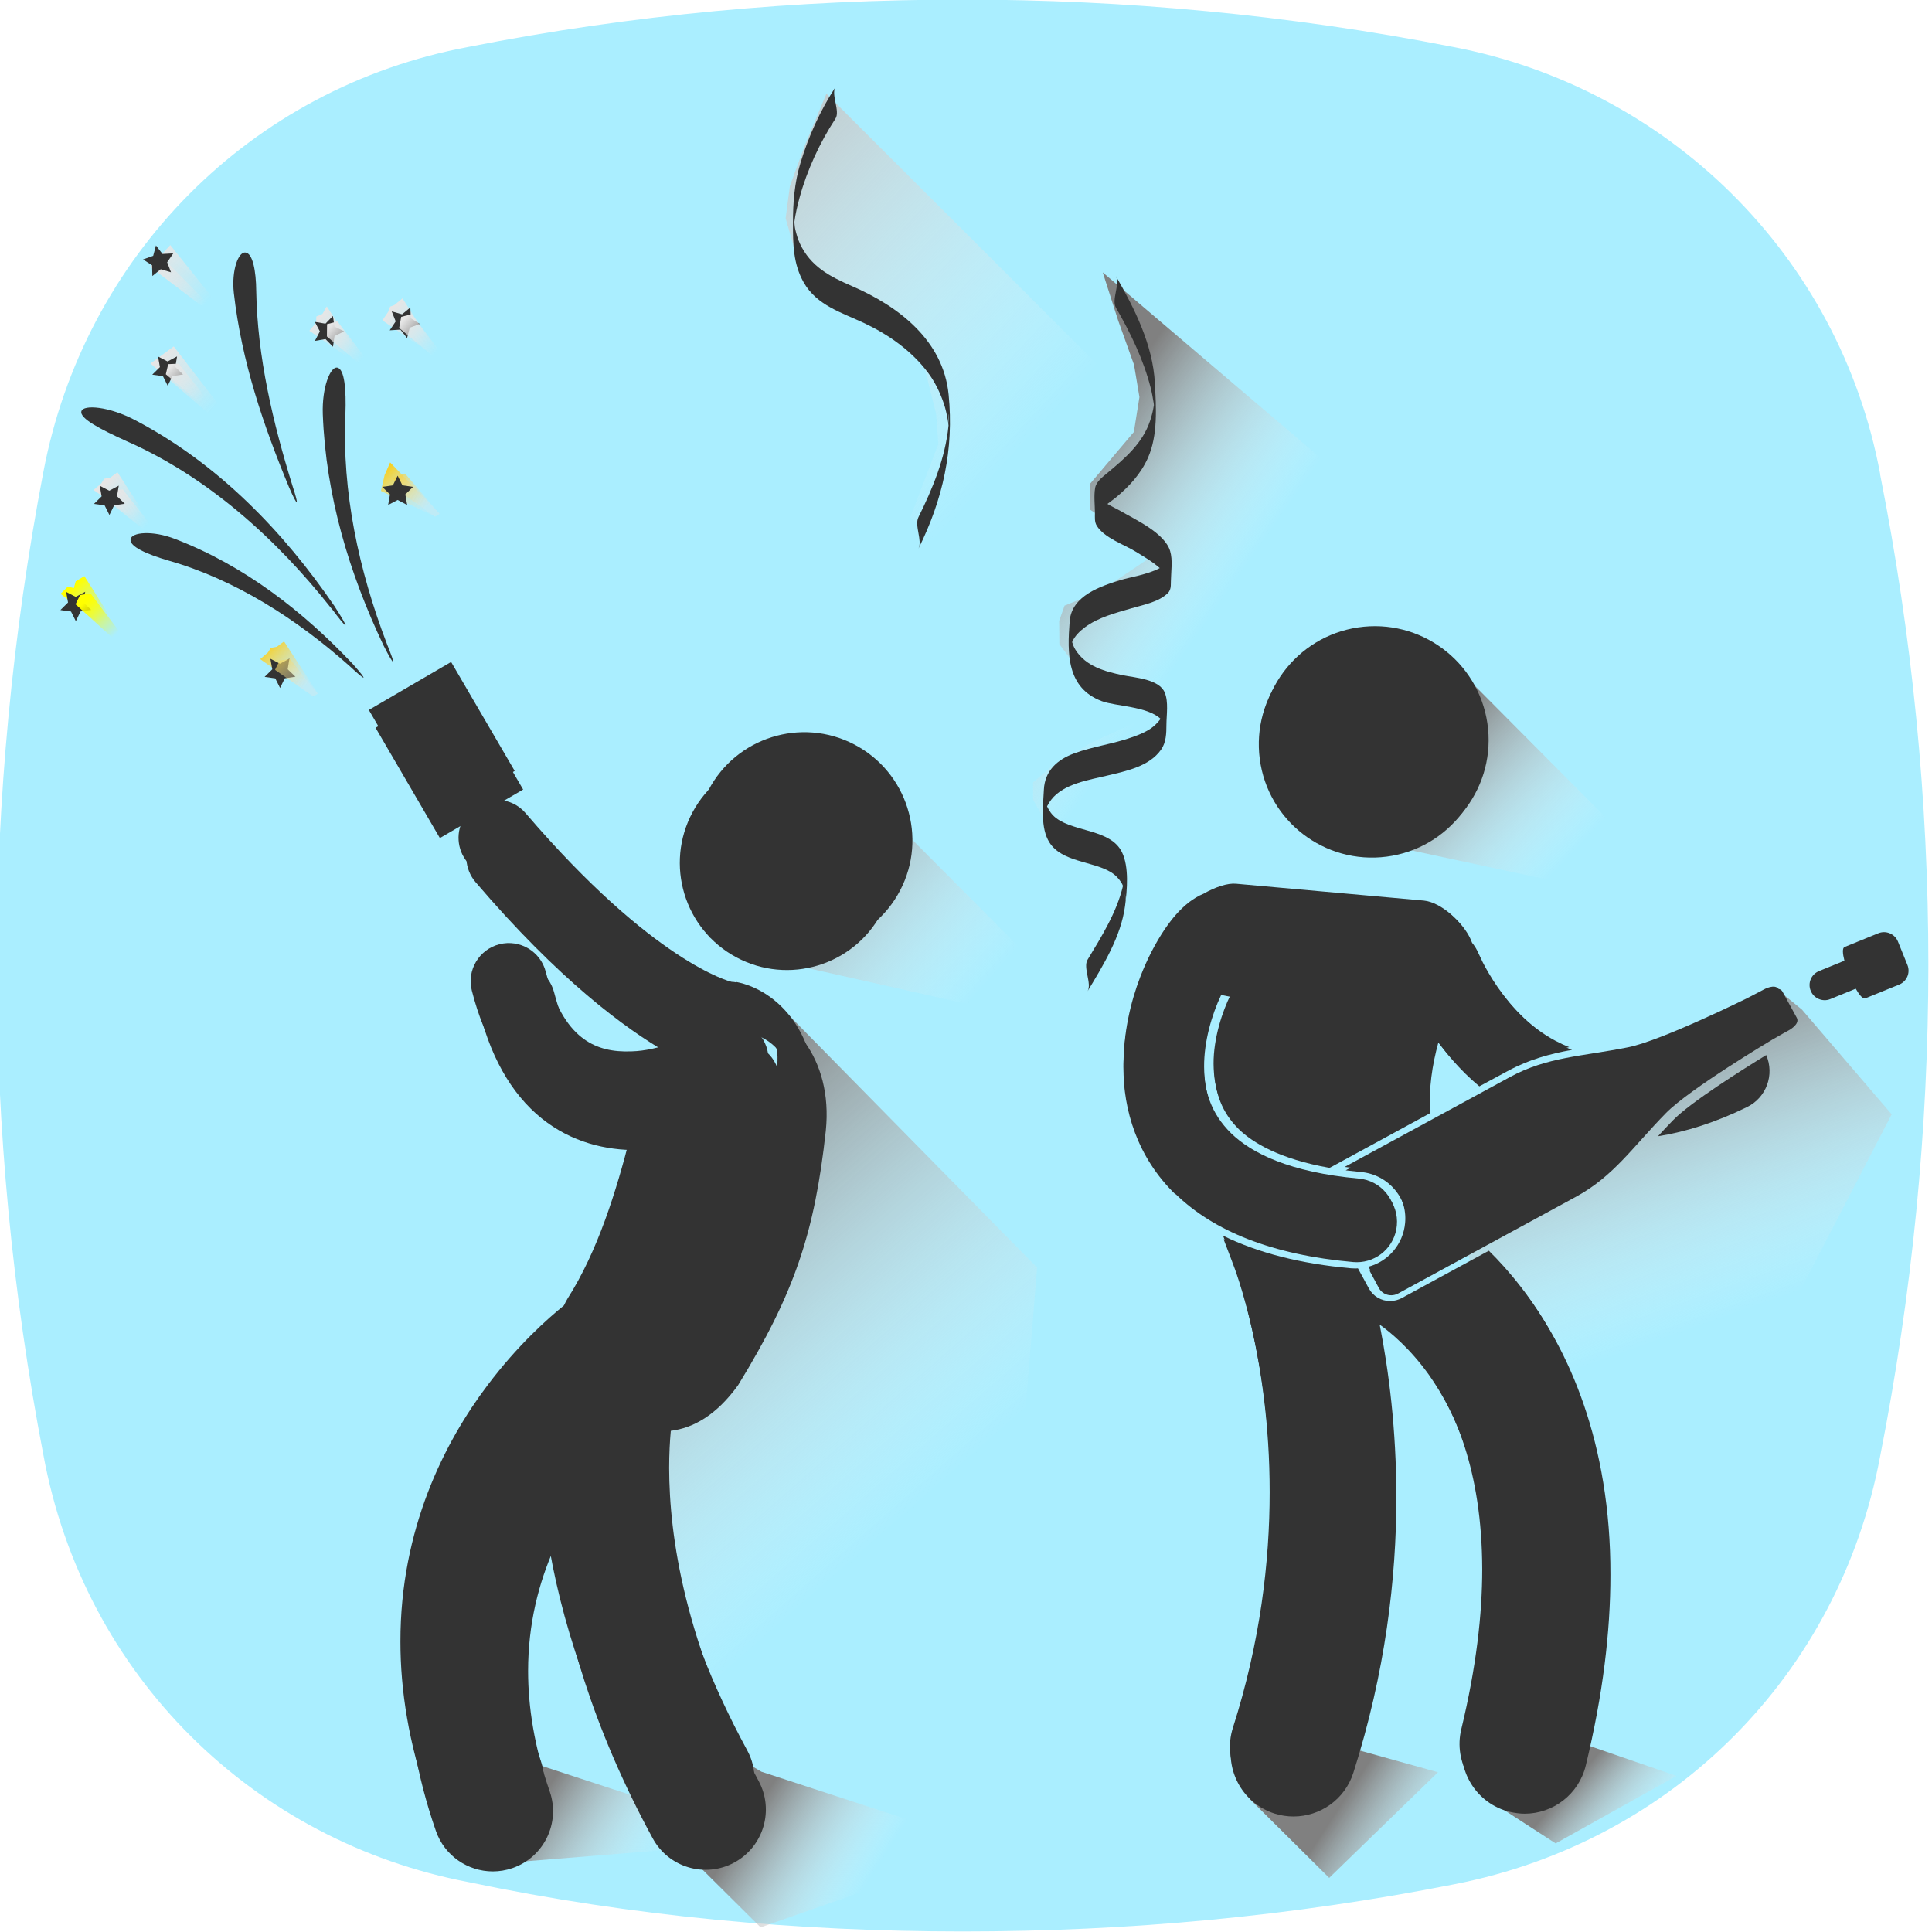<?xml version="1.0" encoding="UTF-8" standalone="no"?>
<!-- Created with Inkscape (http://www.inkscape.org/) -->

<svg
   xmlns:dc="http://purl.org/dc/elements/1.1/"
   xmlns:cc="http://creativecommons.org/ns#"
   xmlns:rdf="http://www.w3.org/1999/02/22-rdf-syntax-ns#"
   xmlns:svg="http://www.w3.org/2000/svg"
   xmlns="http://www.w3.org/2000/svg"
   xmlns:xlink="http://www.w3.org/1999/xlink"
   xmlns:sodipodi="http://sodipodi.sourceforge.net/DTD/sodipodi-0.dtd"
   xmlns:inkscape="http://www.inkscape.org/namespaces/inkscape"
   width="13.229mm"
   height="13.229mm"
   viewBox="0 0 13.229 13.229"
   version="1.1"
   id="svg24898"
   inkscape:version="0.92.2 (5c3e80d, 2017-08-06)"
   sodipodi:docname="Meetups-category.svg">
  <defs
     id="defs24892">
    <linearGradient
       inkscape:collect="always"
       xlink:href="#linearGradient10589"
       id="linearGradient24516"
       gradientUnits="userSpaceOnUse"
       x1="-819.143"
       y1="159.862"
       x2="-777.643"
       y2="198.612"
       gradientTransform="matrix(0.045,0,0,0.045,398.982,31.22)" />
    <linearGradient
       inkscape:collect="always"
       id="linearGradient10589">
      <stop
         style="stop-color:#bababa;stop-opacity:1"
         offset="0"
         id="stop10591" />
      <stop
         style="stop-color:#fcfcfc;stop-opacity:0"
         offset="1"
         id="stop10593" />
    </linearGradient>
    <linearGradient
       inkscape:collect="always"
       xlink:href="#linearGradient10485"
       id="linearGradient24518"
       gradientUnits="userSpaceOnUse"
       x1="-832.168"
       y1="208.571"
       x2="-825.139"
       y2="215.418"
       gradientTransform="matrix(0.045,0,0,0.045,398.982,31.22)" />
    <linearGradient
       inkscape:collect="always"
       id="linearGradient10485">
      <stop
         style="stop-color:#e6e6e6;stop-opacity:1;"
         offset="0"
         id="stop10487" />
      <stop
         style="stop-color:#e6e6e6;stop-opacity:0;"
         offset="1"
         id="stop10489" />
    </linearGradient>
    <linearGradient
       inkscape:collect="always"
       xlink:href="#linearGradient10485"
       id="linearGradient24520"
       gradientUnits="userSpaceOnUse"
       gradientTransform="matrix(0.045,0,0,0.045,399.007,31.869)"
       x1="-832.168"
       y1="208.571"
       x2="-824.816"
       y2="215.999" />
    <linearGradient
       inkscape:collect="always"
       xlink:href="#linearGradient10485"
       id="linearGradient24522"
       gradientUnits="userSpaceOnUse"
       x1="-833.287"
       y1="209.142"
       x2="-825.139"
       y2="215.418"
       gradientTransform="matrix(0.045,0,0,0.045,398.982,31.22)" />
    <linearGradient
       inkscape:collect="always"
       xlink:href="#linearGradient10485"
       id="linearGradient24524"
       gradientUnits="userSpaceOnUse"
       gradientTransform="matrix(0.045,0,0,0.045,398.695,32.759)"
       x1="-832.168"
       y1="208.571"
       x2="-827.372"
       y2="212.85" />
    <linearGradient
       inkscape:collect="always"
       xlink:href="#linearGradient10485"
       id="linearGradient24526"
       gradientUnits="userSpaceOnUse"
       gradientTransform="matrix(0.045,0,0,0.045,398.642,32.689)"
       x1="-832.168"
       y1="208.571"
       x2="-827.372"
       y2="212.85" />
    <linearGradient
       inkscape:collect="always"
       xlink:href="#linearGradient10485"
       id="linearGradient24528"
       gradientUnits="userSpaceOnUse"
       gradientTransform="matrix(0.045,0,0,0.045,399.984,31.662)"
       x1="-832.168"
       y1="208.571"
       x2="-827.372"
       y2="212.85" />
    <linearGradient
       inkscape:collect="always"
       xlink:href="#linearGradient10485"
       id="linearGradient24530"
       gradientUnits="userSpaceOnUse"
       gradientTransform="matrix(0.045,0,0,0.045,400.452,31.599)"
       x1="-832.168"
       y1="208.571"
       x2="-827.372"
       y2="212.85" />
    <linearGradient
       inkscape:collect="always"
       xlink:href="#linearGradient10533"
       id="linearGradient24532"
       gradientUnits="userSpaceOnUse"
       x1="-844.072"
       y1="255.487"
       x2="-839.653"
       y2="259.995"
       gradientTransform="matrix(0.045,0,0,0.045,398.982,31.22)" />
    <linearGradient
       inkscape:collect="always"
       id="linearGradient10533">
      <stop
         style="stop-color:#ffff00;stop-opacity:1;"
         offset="0"
         id="stop10535" />
      <stop
         style="stop-color:#ffff00;stop-opacity:0;"
         offset="1"
         id="stop10537" />
    </linearGradient>
    <linearGradient
       inkscape:collect="always"
       xlink:href="#linearGradient10565"
       id="linearGradient24534"
       gradientUnits="userSpaceOnUse"
       x1="-817.018"
       y1="263.05"
       x2="-811.205"
       y2="269.237"
       gradientTransform="matrix(0.045,0,0,0.045,398.982,31.22)" />
    <linearGradient
       inkscape:collect="always"
       id="linearGradient10565">
      <stop
         style="stop-color:#ffcc00;stop-opacity:1"
         offset="0"
         id="stop10567" />
      <stop
         style="stop-color:#e6e6e6;stop-opacity:0.196"
         offset="1"
         id="stop10569" />
    </linearGradient>
    <linearGradient
       inkscape:collect="always"
       xlink:href="#linearGradient10565"
       id="linearGradient24536"
       gradientUnits="userSpaceOnUse"
       gradientTransform="matrix(0.045,0,0,0.045,399.753,30.083)"
       x1="-817.018"
       y1="263.05"
       x2="-811.205"
       y2="269.237" />
    <linearGradient
       inkscape:collect="always"
       xlink:href="#linearGradient10599"
       id="linearGradient24540"
       gradientUnits="userSpaceOnUse"
       gradientTransform="matrix(0.045,0,0,0.045,400.473,32.185)"
       x1="-820.893"
       y1="200.862"
       x2="-800.843"
       y2="214.946" />
    <linearGradient
       id="linearGradient10599"
       inkscape:collect="always">
      <stop
         id="stop10601"
         offset="0"
         style="stop-color:#808080;stop-opacity:1" />
      <stop
         id="stop10603"
         offset="1"
         style="stop-color:#fcfcfc;stop-opacity:0" />
    </linearGradient>
    <linearGradient
       inkscape:collect="always"
       xlink:href="#linearGradient10599"
       id="linearGradient24542"
       gradientUnits="userSpaceOnUse"
       gradientTransform="matrix(0.069,0,0,0.069,408.745,37.116)"
       x1="-813.177"
       y1="162.221"
       x2="-797.893"
       y2="175.862" />
    <linearGradient
       inkscape:collect="always"
       xlink:href="#linearGradient10599"
       id="linearGradient24544"
       gradientUnits="userSpaceOnUse"
       gradientTransform="matrix(0.069,0,0,0.069,408.975,40.224)"
       x1="-817.621"
       y1="192.623"
       x2="-808.858"
       y2="198.246" />
    <linearGradient
       inkscape:collect="always"
       xlink:href="#linearGradient10599"
       id="linearGradient24546"
       gradientUnits="userSpaceOnUse"
       gradientTransform="matrix(0.069,0,0,0.069,407.796,40.195)"
       x1="-817.621"
       y1="192.623"
       x2="-808.858"
       y2="198.246" />
    <linearGradient
       inkscape:collect="always"
       xlink:href="#linearGradient10599"
       id="linearGradient24548"
       gradientUnits="userSpaceOnUse"
       gradientTransform="matrix(0.069,0,0,0.069,408.475,38.578)"
       x1="-827.521"
       y1="171.586"
       x2="-803.378"
       y2="199.13" />
    <filter
       inkscape:collect="always"
       style="color-interpolation-filters:sRGB"
       id="filter16651"
       x="-0.024"
       width="1.049"
       y="-0.039"
       height="1.078">
      <feGaussianBlur
         inkscape:collect="always"
         stdDeviation="0.633"
         id="feGaussianBlur16653" />
    </filter>
    <filter
       inkscape:collect="always"
       style="color-interpolation-filters:sRGB"
       id="filter16657"
       x="-0.036"
       width="1.072"
       y="-0.036"
       height="1.072">
      <feGaussianBlur
         inkscape:collect="always"
         stdDeviation="0.675"
         id="feGaussianBlur16659" />
    </filter>
    <filter
       inkscape:collect="always"
       style="color-interpolation-filters:sRGB"
       id="filter16617"
       x="-0.055"
       width="1.109"
       y="-0.021"
       height="1.041">
      <feGaussianBlur
         inkscape:collect="always"
         stdDeviation="2.131"
         id="feGaussianBlur16619" />
    </filter>
    <linearGradient
       inkscape:collect="always"
       xlink:href="#linearGradient10599"
       id="linearGradient24550"
       gradientUnits="userSpaceOnUse"
       gradientTransform="matrix(0.069,0,0,0.069,411.946,36.452)"
       x1="-809.49"
       y1="166.283"
       x2="-799.162"
       y2="176.111" />
    <linearGradient
       inkscape:collect="always"
       xlink:href="#linearGradient10599"
       id="linearGradient24552"
       gradientUnits="userSpaceOnUse"
       gradientTransform="matrix(0.069,0,0,0.069,412.069,38.056)"
       x1="-803.771"
       y1="167.336"
       x2="-795.306"
       y2="191.299" />
    <linearGradient
       inkscape:collect="always"
       xlink:href="#linearGradient10599"
       id="linearGradient24554"
       gradientUnits="userSpaceOnUse"
       gradientTransform="matrix(0.069,0,0,0.069,412.193,40.107)"
       x1="-817.621"
       y1="192.623"
       x2="-809.793"
       y2="197.742" />
    <linearGradient
       inkscape:collect="always"
       xlink:href="#linearGradient10599"
       id="linearGradient24556"
       gradientUnits="userSpaceOnUse"
       gradientTransform="matrix(0.069,0,0,0.069,413.434,40.082)"
       x1="-817.621"
       y1="192.623"
       x2="-812.169"
       y2="197.382" />
    <filter
       inkscape:collect="always"
       style="color-interpolation-filters:sRGB"
       id="filter16663"
       x="-0.036"
       width="1.072"
       y="-0.036"
       height="1.072">
      <feGaussianBlur
         inkscape:collect="always"
         stdDeviation="0.675"
         id="feGaussianBlur16665" />
    </filter>
    <filter
       inkscape:collect="always"
       style="color-interpolation-filters:sRGB"
       id="filter16631"
       x="-0.028"
       width="1.055"
       y="-0.033"
       height="1.066">
      <feGaussianBlur
         inkscape:collect="always"
         stdDeviation="1.025"
         id="feGaussianBlur16633" />
    </filter>
    <filter
       inkscape:collect="always"
       style="color-interpolation-filters:sRGB"
       id="filter16641"
       x="-0.037"
       width="1.075"
       y="-0.025"
       height="1.05">
      <feGaussianBlur
         inkscape:collect="always"
         stdDeviation="1.196"
         id="feGaussianBlur16643" />
    </filter>
    <filter
       inkscape:collect="always"
       style="color-interpolation-filters:sRGB"
       id="filter16669"
       x="-0.04"
       width="1.081"
       y="-0.059"
       height="1.119">
      <feGaussianBlur
         inkscape:collect="always"
         stdDeviation="1.505"
         id="feGaussianBlur16671" />
    </filter>
    <linearGradient
       inkscape:collect="always"
       xlink:href="#linearGradient10485"
       id="linearGradient24558"
       gradientUnits="userSpaceOnUse"
       gradientTransform="matrix(0.045,0,0,0.045,399.048,31.963)"
       x1="-832.168"
       y1="208.571"
       x2="-827.372"
       y2="212.85" />
    <linearGradient
       inkscape:collect="always"
       xlink:href="#linearGradient10485"
       id="linearGradient24560"
       gradientUnits="userSpaceOnUse"
       gradientTransform="matrix(0.045,0,0,0.045,400.053,31.71)"
       x1="-832.168"
       y1="208.571"
       x2="-827.372"
       y2="212.85" />
    <linearGradient
       inkscape:collect="always"
       xlink:href="#linearGradient10485"
       id="linearGradient24562"
       gradientUnits="userSpaceOnUse"
       gradientTransform="matrix(0.045,0,0,0.045,400.522,31.665)"
       x1="-832.168"
       y1="208.571"
       x2="-827.372"
       y2="212.85" />
    <linearGradient
       inkscape:collect="always"
       xlink:href="#linearGradient10533"
       id="linearGradient24564"
       gradientUnits="userSpaceOnUse"
       gradientTransform="matrix(0.045,0,0,0.045,399.054,31.317)"
       x1="-844.072"
       y1="255.487"
       x2="-839.653"
       y2="259.995" />
    <linearGradient
       inkscape:collect="always"
       xlink:href="#linearGradient10565"
       id="linearGradient25213"
       gradientUnits="userSpaceOnUse"
       x1="-817.018"
       y1="263.05"
       x2="-811.205"
       y2="269.237"
       gradientTransform="matrix(0.045,0,0,0.045,398.982,31.22)" />
    <linearGradient
       inkscape:collect="always"
       xlink:href="#linearGradient10565"
       id="linearGradient25215"
       gradientUnits="userSpaceOnUse"
       gradientTransform="matrix(0.045,0,0,0.045,399.753,30.083)"
       x1="-817.018"
       y1="263.05"
       x2="-811.205"
       y2="269.237" />
  </defs>
  <sodipodi:namedview
     id="base"
     pagecolor="#ffffff"
     bordercolor="#666666"
     borderopacity="1.0"
     inkscape:pageopacity="0.0"
     inkscape:pageshadow="2"
     inkscape:zoom="10.84"
     inkscape:cx="25"
     inkscape:cy="25.000001"
     inkscape:document-units="mm"
     inkscape:current-layer="layer1"
     showgrid="false"
     showborder="false"
     fit-margin-top="0"
     fit-margin-left="0"
     fit-margin-right="0"
     fit-margin-bottom="0"
     inkscape:snap-nodes="false"
     inkscape:window-width="1366"
     inkscape:window-height="713"
     inkscape:window-x="0"
     inkscape:window-y="0"
     inkscape:window-maximized="1" />
  <g
     inkscape:label="Layer 1"
     inkscape:groupmode="layer"
     id="layer1"
     transform="translate(-348.309,-41.181)">
    <g
       id="g25533"
       transform="matrix(1.269,0,0,1.269,-93.719,-14.64)"
       inkscape:export-xdpi="96"
       inkscape:export-ydpi="96">
      <path
         d="m 358.473,46.546 c -0.22,-1.181 -1.148,-2.085 -2.307,-2.305 -0.881,-0.173 -1.774,-0.255 -2.643,-0.255 -0.893,0 -1.785,0.081 -2.666,0.255 -1.182,0.22 -2.075,1.135 -2.295,2.293 -0.336,1.76 -0.336,3.556 0,5.305 0.22,1.193 1.136,2.085 2.295,2.305 0.881,0.185 1.774,0.266 2.666,0.266 0.893,0 1.773,-0.081 2.654,-0.255 1.183,-0.232 2.075,-1.135 2.295,-2.305 0.348,-1.761 0.348,-3.556 0,-5.305 z"
         id="path24380"
         inkscape:connector-curvature="0"
         style="fill:#aaeeff;fill-opacity:1;stroke-width:0.069" />
      <g
         id="g25469">
        <path
           sodipodi:nodetypes="ccccc"
           style="fill:url(#linearGradient24542);fill-opacity:1;fill-rule:evenodd;stroke:none;stroke-width:0.069px;stroke-linecap:butt;stroke-linejoin:miter;stroke-opacity:1"
           d="m 352.939,48.206 -0.782,0.841 0.534,0.166 1.609,0.362 z"
           id="path24408"
           inkscape:connector-curvature="0" />
        <path
           inkscape:connector-curvature="0"
           id="path24410"
           d="m 352.436,53.548 -0.351,-0.208 -0.234,0.471 0.581,0.577 1.243,-0.435 z"
           style="fill:url(#linearGradient24544);fill-opacity:1;fill-rule:evenodd;stroke:none;stroke-width:0.069px;stroke-linecap:butt;stroke-linejoin:miter;stroke-opacity:1"
           sodipodi:nodetypes="cccccc" />
        <path
           sodipodi:nodetypes="cccccc"
           style="fill:url(#linearGradient24546);fill-opacity:1;fill-rule:evenodd;stroke:none;stroke-width:0.069px;stroke-linecap:butt;stroke-linejoin:miter;stroke-opacity:1"
           d="m 351.258,53.519 -0.351,-0.208 -0.234,0.471 0.199,0.273 1.625,-0.131 z"
           id="path24412"
           inkscape:connector-curvature="0" />
        <path
           inkscape:connector-curvature="0"
           id="path24414"
           d="m 352.539,49.42 0.101,0.369 -0.046,0.505 -0.394,0.401 -0.307,0.609 -0.316,0.505 -0.012,0.566 0.145,0.522 0.197,0.401 0.362,0.531 1.376,0.42 0.279,-3.421 z"
           style="fill:url(#linearGradient24548);fill-opacity:1;fill-rule:evenodd;stroke:none;stroke-width:0.069px;stroke-linecap:butt;stroke-linejoin:miter;stroke-opacity:1"
           sodipodi:nodetypes="ccccccccccccc" />
        <ellipse
           style="fill:#333333;stroke-width:0.026"
           id="ellipse24416"
           ry="0.578"
           rx="0.578"
           cy="333.69"
           cx="123.797"
           transform="rotate(-61.79)" />
        <path
           style="fill:#333333;stroke-width:0.026"
           id="path24418"
           d="m 352.3,49.289 c -0.008,-0.002 -0.016,-0.003 -0.024,-0.003 -10e-4,-3.34e-4 -0.003,-8.22e-4 -0.004,-0.001 -0.004,-0.001 -0.417,-0.102 -1.108,-0.909 -0.038,-0.045 -0.092,-0.069 -0.147,-0.072 l -0.045,-0.078 0.133,-0.078 -0.343,-0.588 -0.444,0.259 0.343,0.588 0.133,-0.078 0.04,0.069 c -0.047,0.074 -0.043,0.174 0.017,0.244 0.443,0.519 0.797,0.782 1.03,0.914 -0.005,0.01 -0.01,0.02 -0.015,0.031 0.016,-0.004 0.031,-0.008 0.047,-0.013 0.111,-0.034 0.203,-0.081 0.218,-0.091 l 6.2e-4,-4.11e-4 0.002,-0.002 c 0.036,-0.022 0.078,-0.035 0.121,-0.037 0.066,-0.003 0.129,0.02 0.177,0.061 0.021,0.018 0.04,0.039 0.055,0.063 0.073,0.121 0.034,0.279 -0.087,0.353 -0.02,0.012 -0.09,0.052 -0.195,0.095 -0.158,0.063 -0.305,0.098 -0.45,0.104 h -6e-5 -5e-5 l -0.004,1.55e-4 c -0.007,3.34e-4 -0.015,5.39e-4 -0.022,6.93e-4 -0.075,0.294 -0.175,0.619 -0.339,0.876 -0.007,0.012 -0.013,0.024 -0.019,0.036 -0.089,0.072 -0.249,0.214 -0.411,0.429 -0.233,0.308 -0.472,0.778 -0.471,1.385 -1.1e-4,0.263 0.045,0.55 0.151,0.853 0.046,0.133 0.17,0.216 0.303,0.216 0.035,0 0.071,-0.006 0.105,-0.018 0.168,-0.058 0.256,-0.241 0.198,-0.409 -0.083,-0.24 -0.115,-0.452 -0.115,-0.642 1.3e-4,-0.252 0.057,-0.47 0.139,-0.654 0.055,0.421 0.201,0.949 0.526,1.546 0.085,0.156 0.28,0.214 0.435,0.129 0.156,-0.085 0.214,-0.28 0.129,-0.435 -0.396,-0.73 -0.476,-1.306 -0.477,-1.669 0,-0.075 0.004,-0.141 0.009,-0.198 0.12,-0.015 0.242,-0.082 0.359,-0.243 0.3,-0.49 0.408,-0.812 0.468,-1.356 0.041,-0.396 -0.197,-0.638 -0.419,-0.68 z"
           inkscape:connector-curvature="0" />
        <path
           style="fill:#333333;stroke-width:0.026"
           id="path24420"
           d="m 352.187,49.97 c 0.11,-0.045 0.181,-0.087 0.188,-0.091 0.097,-0.059 0.128,-0.185 0.07,-0.282 -0.007,-0.012 -0.016,-0.023 -0.025,-0.033 -0.065,-0.07 -0.172,-0.088 -0.257,-0.037 l -2.8e-4,1.28e-4 c -0.008,0.006 -0.083,0.047 -0.183,0.082 -0.041,0.014 -0.086,0.028 -0.133,0.038 -0.037,0.008 -0.074,0.013 -0.111,0.014 -0.1,0.004 -0.185,-0.014 -0.258,-0.067 -0.073,-0.053 -0.151,-0.152 -0.205,-0.362 -0.028,-0.11 -0.14,-0.177 -0.25,-0.149 -0.11,0.028 -0.177,0.14 -0.149,0.25 0.069,0.274 0.195,0.473 0.362,0.593 0.163,0.118 0.348,0.151 0.508,0.145 0.002,-7.7e-5 0.005,-1.03e-4 0.007,-2.05e-4 10e-4,-7.8e-5 0.002,-1.29e-4 0.004,-1.8e-4 0.172,-0.008 0.322,-0.056 0.433,-0.101 z"
           inkscape:connector-curvature="0" />
        <path
           inkscape:connector-curvature="0"
           d="m 188.856,395.335 c 4.298,-1.743 7.044,-3.39 7.307,-3.548 3.779,-2.283 4.994,-7.2 2.711,-10.982 -0.284,-0.471 -0.609,-0.901 -0.968,-1.29 -2.523,-2.74 -6.705,-3.423 -10.016,-1.423 l -0.011,0.005 c -0.299,0.222 -3.231,1.814 -7.11,3.178 -1.604,0.563 -3.364,1.089 -5.175,1.461 -1.434,0.294 -2.896,0.492 -4.326,0.539 -3.893,0.158 -7.203,-0.547 -10.06,-2.608 -2.839,-2.08 -5.882,-5.92 -7.98,-14.072 -1.087,-4.283 -5.438,-6.876 -9.721,-5.788 -4.284,1.085 -6.875,5.438 -5.788,9.721 2.669,10.659 7.601,18.406 14.099,23.095 6.344,4.605 13.548,5.892 19.777,5.649 0.089,-0.003 0.18,-0.004 0.269,-0.008 0.047,-0.003 0.092,-0.005 0.139,-0.007 6.7,-0.319 12.548,-2.193 16.853,-3.922 z"
           id="path24446"
           style="fill:#333333;filter:url(#filter16651)"
           transform="matrix(0.026,0,0,0.026,347.334,39.812)" />
        <ellipse
           transform="matrix(0.012,-0.023,0.023,0.012,342.313,49.087)"
           cx="203.914"
           cy="343.803"
           rx="22.495"
           ry="22.496"
           id="ellipse24448"
           style="fill:#333333;filter:url(#filter16657)" />
        <path
           inkscape:connector-curvature="0"
           d="m 193.278,368.857 c -0.308,-0.06 -0.615,-0.101 -0.922,-0.133 -0.056,-0.013 -0.108,-0.032 -0.164,-0.044 -0.166,-0.053 -16.235,-3.977 -43.113,-35.381 -1.496,-1.749 -3.582,-2.687 -5.712,-2.785 l -1.76,-3.017 5.184,-3.023 -13.351,-22.892 -17.276,10.075 13.351,22.893 5.183,-3.023 1.557,2.67 c -1.845,2.891 -1.679,6.759 0.666,9.501 17.244,20.193 31.033,30.436 40.106,35.592 -0.199,0.393 -0.385,0.793 -0.564,1.198 0.615,-0.152 1.218,-0.323 1.812,-0.502 4.315,-1.304 7.902,-3.166 8.472,-3.533 l 0.024,-0.016 0.088,-0.059 c 1.422,-0.857 3.047,-1.352 4.699,-1.428 2.558,-0.118 5.002,0.762 6.897,2.359 0.824,0.694 1.555,1.51 2.13,2.462 2.851,4.718 1.331,10.875 -3.387,13.727 -0.766,0.457 -3.518,2.039 -7.589,3.691 -6.15,2.468 -11.877,3.796 -17.511,4.066 h -0.002 -0.002 l -0.139,0.006 c -0.28,0.013 -0.572,0.021 -0.866,0.027 -2.919,11.433 -6.823,24.09 -13.208,34.108 -0.26,0.482 -0.498,0.945 -0.727,1.398 -3.457,2.783 -9.673,8.325 -15.987,16.705 -9.05,12.001 -18.355,30.294 -18.347,53.89 -0.004,10.252 1.763,21.406 5.869,33.213 1.795,5.162 6.634,8.399 11.807,8.399 1.362,0 2.746,-0.224 4.105,-0.696 6.521,-2.267 9.97,-9.39 7.705,-15.911 -3.238,-9.327 -4.482,-17.598 -4.485,-25.005 0.005,-9.817 2.214,-18.287 5.395,-25.44 2.153,16.374 7.826,36.926 20.462,60.178 3.291,6.068 10.88,8.318 16.948,5.024 6.069,-3.291 8.318,-10.882 5.025,-16.948 -15.394,-28.404 -18.535,-50.83 -18.555,-64.946 0,-2.935 0.141,-5.503 0.343,-7.691 4.651,-0.594 9.431,-3.204 13.966,-9.476 11.688,-19.066 15.886,-31.596 18.197,-52.76 1.594,-15.403 -7.683,-24.813 -16.324,-26.473 z"
           id="path24450"
           style="fill:#333333;filter:url(#filter16617)"
           transform="matrix(0.026,0,0,0.026,347.334,39.812)" />
      </g>
      <g
         id="g25457">
        <path
           inkscape:connector-curvature="0"
           id="path24462"
           d="m 356.14,47.542 -0.843,0.896 0.009,0.002 2.195,0.471 z"
           style="fill:url(#linearGradient24550);fill-opacity:1;fill-rule:evenodd;stroke:none;stroke-width:0.069px;stroke-linecap:butt;stroke-linejoin:miter;stroke-opacity:1"
           sodipodi:nodetypes="ccccc" />
        <path
           sodipodi:nodetypes="cccccccccccccc"
           style="fill:url(#linearGradient24552);fill-opacity:1;fill-rule:evenodd;stroke:none;stroke-width:0.069px;stroke-linecap:butt;stroke-linejoin:miter;stroke-opacity:1"
           d="m 357.926,49.334 -0.433,0.332 -0.168,0.149 -0.368,0.201 -0.14,0.09 -0.349,0.224 -0.255,0.305 0.153,0.513 0.353,0.957 -0.037,0.451 -0.088,1.183 1.941,-3.738 -0.484,-0.565 z"
           id="path24464"
           inkscape:connector-curvature="0" />
        <path
           sodipodi:nodetypes="cccccc"
           style="fill:url(#linearGradient24554);fill-opacity:1;fill-rule:evenodd;stroke:none;stroke-width:0.069px;stroke-linecap:butt;stroke-linejoin:miter;stroke-opacity:1"
           d="m 355.655,53.431 -0.351,-0.208 -0.234,0.471 0.43,0.427 0.587,-0.57 z"
           id="path24466"
           inkscape:connector-curvature="0" />
        <path
           inkscape:connector-curvature="0"
           id="path24468"
           d="m 356.896,53.406 -0.351,-0.208 -0.234,0.471 0.411,0.266 0.652,-0.364 z"
           style="fill:url(#linearGradient24556);fill-opacity:1;fill-rule:evenodd;stroke:none;stroke-width:0.069px;stroke-linecap:butt;stroke-linejoin:miter;stroke-opacity:1"
           sodipodi:nodetypes="cccccc" />
        <path
           inkscape:connector-curvature="0"
           d="m 357.275,50.119 c 0.151,-0.024 0.311,-0.075 0.479,-0.157 0.105,-0.051 0.15,-0.175 0.104,-0.281 -0.124,0.076 -0.408,0.254 -0.503,0.352 -0.029,0.029 -0.055,0.058 -0.081,0.086 z"
           id="path24470"
           style="fill:#333333;stroke-width:0.027" />
        <circle
           r="0.611"
           transform="rotate(-7.412)"
           cx="346.566"
           cy="93.494"
           id="circle24472"
           style="fill:#333333;stroke-width:0.027" />
        <path
           inkscape:connector-curvature="0"
           d="m 355.901,51.014 c -0.02,0.011 -0.042,0.016 -0.064,0.016 -0.048,0 -0.092,-0.026 -0.115,-0.068 l -0.06,-0.11 c -0.005,2.45e-4 -0.009,6.52e-4 -0.014,6.52e-4 -0.008,0 -0.016,-3.26e-4 -0.025,-0.001 -0.272,-0.024 -0.504,-0.084 -0.693,-0.177 0.014,0.037 0.029,0.076 0.044,0.115 0.002,0.005 0.003,0.009 0.005,0.014 l -3e-5,2.7e-5 v 0 c 0,5.4e-5 8e-5,2.17e-4 3.8e-4,9.78e-4 h 6e-5 v -2.7e-5 0 c 0,0 0,0 0,0 v 2.7e-5 c 0.011,0.026 0.205,0.53 0.204,1.263 0,0.376 -0.05,0.811 -0.199,1.279 -0.057,0.179 0.042,0.37 0.22,0.427 0.034,0.011 0.069,0.016 0.103,0.016 0.144,0 0.277,-0.092 0.323,-0.236 0.173,-0.542 0.232,-1.05 0.232,-1.486 -2.7e-4,-0.367 -0.041,-0.684 -0.09,-0.932 0.059,0.042 0.163,0.128 0.265,0.27 0.148,0.21 0.299,0.54 0.301,1.081 0,0.244 -0.032,0.532 -0.114,0.868 -0.044,0.182 0.068,0.366 0.25,0.41 0.027,0.006 0.054,0.01 0.08,0.01 0.153,2.7e-5 0.292,-0.104 0.33,-0.26 0.093,-0.383 0.133,-0.724 0.133,-1.028 0.002,-0.717 -0.228,-1.222 -0.471,-1.535 -0.058,-0.075 -0.116,-0.139 -0.172,-0.194 -0.241,0.131 -0.472,0.257 -0.472,0.257 z"
           id="path24474"
           style="fill:#333333;stroke-width:0.027" />
        <path
           inkscape:connector-curvature="0"
           d="m 355.875,50.966 c 0,0 0.752,-0.409 0.956,-0.52 0.204,-0.111 0.306,-0.268 0.485,-0.451 0.129,-0.132 0.573,-0.396 0.573,-0.396 l 0.04,-0.023 c 0,0 0.04,-0.023 0.05,-0.028 0,0 0.063,-0.033 0.044,-0.068 l -0.077,-0.141 c -0.019,-0.035 -0.081,1.35e-4 -0.081,1.35e-4 -0.01,0.005 -0.051,0.027 -0.051,0.027 l -0.041,0.021 c 0,0 -0.464,0.23 -0.644,0.266 -0.252,0.05 -0.439,0.051 -0.643,0.162 -0.169,0.092 -0.716,0.389 -0.897,0.488 0.026,0.003 0.054,0.006 0.082,0.009 0.149,0.013 0.26,0.146 0.246,0.295 -0.011,0.116 -0.092,0.209 -0.199,0.238 l 0.05,0.093 c 0.02,0.037 0.067,0.05 0.105,0.029 z"
           id="path24476"
           style="fill:#333333;stroke-width:0.027" />
        <circle
           style="fill:#333333;filter:url(#filter16663)"
           id="circle24478"
           cy="22.502"
           cx="49.37"
           transform="matrix(0.027,-0.004,0.004,0.027,354.323,47.571)"
           r="22.5" />
        <path
           style="fill:#333333;filter:url(#filter16631)"
           id="path24480"
           d="m 10.349,111.838 c 7.595,7.356 19.128,12.081 35.257,13.525 0.243,0.021 0.485,0.032 0.725,0.032 4.096,0 7.585,-3.126 7.96,-7.284 0.396,-4.401 -2.85,-8.288 -7.251,-8.683 -13.845,-1.251 -21.472,-5.094 -25.545,-9.068 -4.046,-3.986 -5.434,-8.526 -5.494,-13.851 -0.025,-4.94 1.507,-10.272 3.395,-14.218 l 2.021,0.397 c -1.672,3.342 -3.441,8.716 -3.416,13.811 0.06,5.318 1.571,9.159 4.896,12.435 2.724,2.658 8.014,5.932 18.045,7.677 0.045,-0.027 0.083,-0.062 0.129,-0.087 L 60.884,95.75 c -0.252,-4.938 0.388,-9.496 1.649,-14.047 0.882,1.177 1.848,2.386 2.924,3.608 1.521,1.717 3.259,3.452 5.21,5.118 l 5.581,-3.035 c 4.354,-2.367 8.444,-3.434 12.823,-4.23 -0.97,-0.384 -1.901,-0.819 -2.8,-1.298 C 81.048,79.08 76.983,74.592 74.325,70.715 72.996,68.787 72.018,67.039 71.399,65.821 71.09,65.211 70.868,64.736 70.733,64.435 70.666,64.286 70.62,64.179 70.597,64.124 L 70.591,64.11 C 70.263,63.285 69.81,62.55 69.267,61.906 68.012,58.282 63.502,54.215 60.051,53.876 47.537,52.754 35.024,51.629 22.508,50.508 c -1.68,-0.165 -4.14,0.638 -6.497,1.991 -1.164,0.465 -2.018,1.058 -2.783,1.607 C 11.139,55.713 9.685,57.51 8.207,59.649 6.441,62.297 4.741,65.505 3.348,69.133 1.396,74.215 0.05,80.12 0.001,86.51 c -0.058,8.427 2.727,17.981 10.348,25.328 z"
           inkscape:connector-curvature="0"
           transform="matrix(0.027,0,0,0.027,354.39,47.393)" />
        <path
           style="fill:#333333;filter:url(#filter16641)"
           id="path24482"
           d="m 55.63,133.299 c -0.723,0.394 -1.539,0.602 -2.355,0.602 -1.768,0 -3.385,-0.954 -4.219,-2.487 l -2.199,-4.043 c -0.175,0.009 -0.349,0.024 -0.526,0.024 -0.296,0 -0.598,-0.012 -0.904,-0.04 -10.002,-0.897 -18.538,-3.077 -25.526,-6.509 0.521,1.378 1.058,2.785 1.606,4.22 0.062,0.173 0.112,0.347 0.182,0.519 l -0.001,0.001 v 0 c 0,0.002 0.003,0.008 0.014,0.036 h 0.002 v -0.001 0 c 0,0 0,0 0,0 v 0.001 c 0.389,0.948 7.528,19.494 7.507,46.473 0,13.828 -1.847,29.87 -7.343,47.081 -2.103,6.576 1.526,13.61 8.102,15.711 1.265,0.404 2.547,0.596 3.808,0.596 5.293,0 10.207,-3.388 11.903,-8.7 6.378,-19.967 8.532,-38.639 8.532,-54.688 -0.01,-13.517 -1.519,-25.175 -3.325,-34.306 2.19,1.546 6.017,4.696 9.74,9.929 5.447,7.723 11.014,19.864 11.062,39.776 0,8.99 -1.18,19.568 -4.181,31.959 -1.625,6.71 2.495,13.466 9.205,15.091 0.988,0.239 1.979,0.354 2.954,0.354 5.637,0.001 10.752,-3.838 12.14,-9.559 3.413,-14.097 4.883,-26.666 4.881,-37.845 0.063,-26.393 -8.394,-44.996 -17.347,-56.501 -2.143,-2.771 -4.287,-5.133 -6.331,-7.146 -8.866,4.822 -17.381,9.452 -17.381,9.452 z"
           inkscape:connector-curvature="0"
           transform="matrix(0.027,0,0,0.027,354.39,47.393)" />
        <path
           inkscape:connector-curvature="0"
           d="m 354.671,50.431 c 0.206,0.2 0.52,0.328 0.958,0.367 0.007,5.7e-4 0.013,8.69e-4 0.02,8.69e-4 0.111,0 0.206,-0.085 0.216,-0.198 0.011,-0.12 -0.077,-0.225 -0.197,-0.236 -0.376,-0.034 -0.583,-0.138 -0.694,-0.246 -0.11,-0.108 -0.148,-0.232 -0.149,-0.376 -6.8e-4,-0.134 0.041,-0.279 0.092,-0.386 l 0.055,0.011 c -0.045,0.091 -0.093,0.237 -0.093,0.375 0.002,0.144 0.043,0.249 0.133,0.338 0.074,0.072 0.218,0.161 0.49,0.209 0.001,-7.33e-4 0.002,-0.002 0.004,-0.002 l 0.538,-0.293 c -0.007,-0.134 0.011,-0.258 0.045,-0.382 0.024,0.032 0.05,0.065 0.079,0.098 0.041,0.047 0.088,0.094 0.142,0.139 l 0.152,-0.082 c 0.118,-0.064 0.229,-0.093 0.348,-0.115 -0.026,-0.01 -0.052,-0.022 -0.076,-0.035 -0.142,-0.076 -0.252,-0.198 -0.325,-0.303 -0.036,-0.052 -0.063,-0.1 -0.08,-0.133 -0.008,-0.017 -0.014,-0.029 -0.018,-0.038 -0.002,-0.004 -0.003,-0.007 -0.004,-0.008 l -1.6e-4,-3.8e-4 c -0.009,-0.022 -0.021,-0.042 -0.036,-0.06 -0.034,-0.098 -0.157,-0.209 -0.25,-0.218 -0.34,-0.03 -0.68,-0.061 -1.02,-0.091 -0.046,-0.004 -0.112,0.017 -0.176,0.054 -0.032,0.013 -0.055,0.029 -0.076,0.044 -0.057,0.044 -0.096,0.092 -0.136,0.151 -0.048,0.072 -0.094,0.159 -0.132,0.258 -0.053,0.138 -0.09,0.298 -0.091,0.472 -0.002,0.229 0.074,0.488 0.281,0.688 z"
           id="path24484"
           style="fill:#333333;stroke-width:0.027" />
        <path
           style="fill:#333333;filter:url(#filter16669)"
           id="path24486"
           d="m 54.674,131.541 c 0,0 27.667,-15.043 35.179,-19.13 7.516,-4.084 11.281,-9.852 17.869,-16.618 4.734,-4.867 21.106,-14.595 21.106,-14.595 l 1.476,-0.843 c 0,0 1.485,-0.834 1.844,-1.032 0,0 2.318,-1.229 1.626,-2.504 l -2.822,-5.186 c -0.691,-1.273 -2.982,0.005 -2.982,0.005 -0.362,0.192 -1.869,0.984 -1.869,0.984 l -1.511,0.781 c 0,0 -17.063,8.455 -23.723,9.782 -9.26,1.852 -16.146,1.88 -23.662,5.967 -6.239,3.393 -26.357,14.333 -33.009,17.951 0.973,0.123 1.972,0.238 3.023,0.333 5.491,0.493 9.557,5.364 9.063,10.855 -0.387,4.284 -3.371,7.691 -7.327,8.754 l 1.855,3.412 c 0.74,1.357 2.467,1.844 3.864,1.084 z"
           inkscape:connector-curvature="0"
           transform="matrix(0.027,0,0,0.027,354.39,47.393)" />
        <path
           inkscape:connector-curvature="0"
           d="m 358.204,49.379 0.137,-0.056 c 0.02,0.035 0.039,0.057 0.052,0.052 l 0.182,-0.074 c 0.042,-0.017 0.062,-0.064 0.045,-0.106 l -0.051,-0.126 c -0.017,-0.042 -0.065,-0.062 -0.106,-0.045 l -0.182,0.074 c -0.013,0.005 -0.011,0.035 -10e-4,0.074 l -0.137,0.056 c -0.042,0.017 -0.062,0.064 -0.045,0.106 0.017,0.042 0.065,0.062 0.106,0.045 z"
           id="path24498"
           style="fill:#333333;stroke-width:0.027" />
      </g>
      <g
         transform="translate(-10.074,6.169)"
         id="g25426">
        <path
           inkscape:connector-curvature="0"
           id="path24382"
           d="m 362.861,38.325 -0.116,0.278 -0.081,0.22 -0.023,0.174 0.07,0.244 0.162,0.162 0.267,0.128 0.232,0.197 0.081,0.325 0.012,0.162 -0.151,0.395 0.278,0.267 0.789,-1.033 z"
           style="fill:url(#linearGradient24516);fill-opacity:1;fill-rule:evenodd;stroke:none;stroke-width:0.045px;stroke-linecap:butt;stroke-linejoin:miter;stroke-opacity:1" />
        <path
           sodipodi:nodetypes="cccccccccccccccccccccccccccccc"
           style="fill:url(#linearGradient24540);fill-opacity:1;fill-rule:evenodd;stroke:none;stroke-width:0.045px;stroke-linecap:butt;stroke-linejoin:miter;stroke-opacity:1"
           d="m 364.352,39.289 0.083,0.259 0.086,0.24 0.029,0.174 -0.03,0.188 -0.235,0.278 -0.003,0.14 0.26,0.173 0.065,0.087 -0.27,0.182 -0.191,0.077 -0.029,0.082 10e-4,0.126 0.097,0.129 0.184,0.033 0.142,0.08 0.055,0.09 -0.024,0.07 -0.283,0.13 -0.219,0.133 -0.094,0.081 4e-4,0.094 0.05,0.09 0.243,0.126 0.095,0.067 0.025,0.118 -0.191,0.512 0.734,0.732 0.778,-3.334 z"
           id="path24406"
           inkscape:connector-curvature="0" />
        <g
           id="g24458"
           style="fill:#333333"
           transform="matrix(0.017,0,0,0.017,360.955,38.289)">
          <path
             inkscape:connector-curvature="0"
             d="M 150.906,97.576 C 149.199,80.378 135.028,69.581 120.249,63.18 c -7.088,-3.071 -13.156,-6.224 -16.563,-13.542 -0.63,-1.354 -1.04,-2.801 -1.4,-4.245 -0.18,-0.718 -0.284,-1.655 -0.345,-2.552 0.361,-2.628 0.969,-5.23 1.663,-7.777 C 105.992,26.305 110.028,17.608 115,10 c 1.548,-2.369 -1.503,-7.7 0,-10 -4.831,7.393 -8.588,15.714 -11.133,24.15 -1.893,6.271 -2.366,12.488 -2.366,18.995 0,6.626 0.041,12.965 3.426,18.891 4.149,7.266 12.029,9.524 19.118,12.857 7.794,3.664 15.012,8.742 20.241,15.649 2.266,2.993 3.909,6.399 5.108,9.942 0.551,1.629 0.907,3.316 1.218,5.004 0.114,0.622 0.197,1.25 0.268,1.88 -0.006,0.076 -0.012,0.152 -0.02,0.226 -1.005,10.136 -5.034,19.872 -9.526,28.905 -1.344,2.701 1.313,7.359 0,10 7.765,-15.611 11.299,-31.52 9.572,-48.923 z M 101.86,40.207 c 0.002,-0.375 0.01,-0.44 0,0 z m 49.044,66.785 c -0.344,-5.59 0.129,-2.531 0,0 z"
             id="path24454"
             style="fill:#333333" />
          <path
             inkscape:connector-curvature="0"
             d="m 214.18,117.666 c 3.203,-7.209 2.597,-16.096 2.187,-23.76 C 215.723,81.825 209.929,70.275 204,60.002 c 1.424,2.466 -1.461,7.468 0,10 4.634,8.028 8.728,16.4 11.028,25.416 0.402,1.578 0.695,3.182 0.949,4.789 0.036,0.228 0.066,0.477 0.092,0.735 -0.264,1.692 -0.669,3.363 -1.213,4.984 -2.426,7.237 -8.084,12.001 -13.745,16.702 -1.438,1.193 -3.362,2.646 -3.703,4.61 -0.439,2.527 -0.079,5.402 -0.064,7.948 0.008,1.39 -0.172,2.78 0.565,4.008 2.351,3.914 8.84,6.047 12.408,8.279 2.005,1.254 5.164,3.021 7.607,5.198 -3.792,2.043 -9.614,2.938 -12.143,3.708 -6.586,2.006 -15.809,5.013 -16.448,13.121 -0.815,10.333 -0.94,21.186 10.145,25.392 4.376,1.66 14.528,1.636 18.701,5.639 -0.478,0.668 -1.034,1.281 -1.621,1.846 -1.954,1.884 -4.625,2.978 -7.134,3.887 -6.098,2.211 -12.616,2.982 -18.706,5.238 -5.38,1.993 -9.29,5.54 -9.578,11.507 -0.246,5.096 -1.135,12.169 1.763,16.748 3.928,6.208 13.474,5.908 19.314,9.32 1.428,0.833 2.608,1.98 3.487,3.375 0.218,0.346 0.39,0.715 0.541,1.093 -1.942,8.35 -6.924,16.296 -11.247,23.454 -1.494,2.475 1.454,7.592 0,10 4.974,-8.235 10.625,-17.36 11.908,-27.1 0.655,-4.982 1.316,-12.349 -0.98,-17.048 -3.553,-7.27 -14.939,-6.373 -20.834,-10.775 -1.318,-0.984 -2.274,-2.299 -2.944,-3.775 0.37,-0.759 0.832,-1.475 1.35,-2.142 3.916,-5.051 11.989,-6.232 17.777,-7.629 5.968,-1.439 13.268,-2.855 17.048,-8.199 1.66,-2.347 1.703,-5.226 1.719,-7.976 0.019,-3.132 0.706,-7.21 -0.545,-10.193 -1.782,-4.251 -9.373,-4.683 -13.143,-5.451 -5.758,-1.173 -11.883,-2.82 -15.183,-8.105 -0.472,-0.757 -0.799,-1.588 -1.064,-2.438 0.821,-1.948 2.425,-3.491 4.091,-4.728 4.276,-3.177 9.85,-4.567 14.878,-6.041 3.714,-1.089 8.48,-1.953 11.365,-4.743 0.708,-0.686 0.918,-1.495 0.983,-2.362 0,-0.001 0,-0.001 0,-0.002 0.035,-0.474 0.029,-0.963 0.035,-1.461 0.033,-2.992 0.634,-6.682 -0.251,-9.594 -1.744,-5.741 -11.092,-9.969 -15.686,-12.659 -1.041,-0.609 -2.681,-1.349 -4.217,-2.277 0.981,-0.756 1.96,-1.435 2.687,-2.037 4.244,-3.513 7.93,-7.516 10.188,-12.598 z m 2.019,-12.748 c -0.004,0.029 -0.007,0.058 -0.01,0.086 -0.004,-0.121 -0.002,-0.521 0.015,-1.308 0.007,0.567 0.001,1.014 -0.005,1.222 z m -9.285,151.104 c 0.247,1.826 0.033,3.62 0,0 z"
             id="path24456"
             style="fill:#333333" />
        </g>
      </g>
      <g
         transform="matrix(0.853,0,0,0.853,40.759,10.748)"
         id="g25419">
        <path
           sodipodi:nodetypes="ccccc"
           inkscape:connector-curvature="0"
           id="path24384"
           d="m 361.65,40.519 -0.126,0.137 0.391,0.298 0.051,-0.041 z"
           style="fill:url(#linearGradient24518);fill-opacity:1;fill-rule:evenodd;stroke:none;stroke-width:0.045px;stroke-linecap:butt;stroke-linejoin:miter;stroke-opacity:1" />
        <path
           sodipodi:nodetypes="ccccc"
           style="fill:url(#linearGradient24520);fill-opacity:1;fill-rule:evenodd;stroke:none;stroke-width:0.045px;stroke-linecap:butt;stroke-linejoin:miter;stroke-opacity:1"
           d="m 361.672,41.16 -0.147,0.108 0.421,0.363 0.05,-0.051 z"
           id="path24386"
           inkscape:connector-curvature="0" />
        <path
           style="fill:url(#linearGradient24522);fill-opacity:1;fill-rule:evenodd;stroke:none;stroke-width:0.045px;stroke-linecap:butt;stroke-linejoin:miter;stroke-opacity:1"
           d="m 361.636,40.634 -0.06,-0.017 -0.052,0.04 0.391,0.298 0.009,-0.03 z"
           id="path24388"
           inkscape:connector-curvature="0"
           sodipodi:nodetypes="cccccc" />
        <path
           sodipodi:nodetypes="cccccc"
           style="fill:url(#linearGradient24524);fill-opacity:1;fill-rule:evenodd;stroke:none;stroke-width:0.045px;stroke-linecap:butt;stroke-linejoin:miter;stroke-opacity:1"
           d="m 361.35,42.065 -0.066,0.003 -0.026,0.07 0.294,0.237 0.029,-0.018 z"
           id="path24390"
           inkscape:connector-curvature="0" />
        <path
           inkscape:connector-curvature="0"
           id="path24392"
           d="m 361.316,41.956 -0.046,0.034 -0.038,0.007 -0.018,0.029 -0.049,0.042 0.336,0.236 0.029,-0.018 z"
           style="fill:url(#linearGradient24526);fill-opacity:1;fill-rule:evenodd;stroke:none;stroke-width:0.045px;stroke-linecap:butt;stroke-linejoin:miter;stroke-opacity:1"
           sodipodi:nodetypes="cccccccc" />
        <path
           inkscape:connector-curvature="0"
           id="path24394"
           d="m 362.64,40.907 -0.027,0.047 -0.039,0.017 -10e-4,0.039 -0.043,0.051 0.313,0.217 0.029,-0.018 z"
           style="fill:url(#linearGradient24528);fill-opacity:1;fill-rule:evenodd;stroke:none;stroke-width:0.045px;stroke-linecap:butt;stroke-linejoin:miter;stroke-opacity:1"
           sodipodi:nodetypes="cccccccc" />
        <path
           sodipodi:nodetypes="cccccccc"
           style="fill:url(#linearGradient24530);fill-opacity:1;fill-rule:evenodd;stroke:none;stroke-width:0.045px;stroke-linecap:butt;stroke-linejoin:miter;stroke-opacity:1"
           d="m 363.119,40.856 -0.051,0.042 -0.027,0.01 -0.013,0.034 -0.036,0.053 0.317,0.22 0.029,-0.018 z"
           id="path24396"
           inkscape:connector-curvature="0" />
        <path
           sodipodi:nodetypes="cccccccc"
           style="fill:url(#linearGradient24532);fill-opacity:1;fill-rule:evenodd;stroke:none;stroke-width:0.045px;stroke-linecap:butt;stroke-linejoin:miter;stroke-opacity:1"
           d="m 361.107,42.613 -0.055,0.033 -0.012,0.043 -0.038,-0.01 -0.046,0.046 0.352,0.271 0.029,-0.018 z"
           id="path24398"
           inkscape:connector-curvature="0" />
        <path
           sodipodi:nodetypes="cccccccc"
           style="fill:url(#linearGradient25213);fill-opacity:1;fill-rule:evenodd;stroke:none;stroke-width:0.045px;stroke-linecap:butt;stroke-linejoin:miter;stroke-opacity:1"
           d="m 362.37,43.026 -0.046,0.034 -0.038,0.007 -0.018,0.029 -0.049,0.042 0.336,0.236 0.029,-0.018 z"
           id="path24400"
           inkscape:connector-curvature="0" />
        <path
           sodipodi:nodetypes="cccccc"
           style="fill:url(#linearGradient25215);fill-opacity:1;fill-rule:evenodd;stroke:none;stroke-width:0.045px;stroke-linecap:butt;stroke-linejoin:miter;stroke-opacity:1"
           d="m 363.135,41.964 -0.075,0.028 0.037,0.083 0.227,0.162 0.029,-0.018 z"
           id="path24402"
           inkscape:connector-curvature="0" />
        <path
           inkscape:connector-curvature="0"
           id="path24404"
           d="m 363.041,41.894 -0.035,0.08 -0.023,0.1 0.343,0.162 0.029,-0.018 z"
           style="fill:url(#linearGradient24536);fill-opacity:1;fill-rule:evenodd;stroke:none;stroke-width:0.045px;stroke-linecap:butt;stroke-linejoin:miter;stroke-opacity:1"
           sodipodi:nodetypes="cccccc" />
        <path
           style="fill:#333333;stroke-width:0.017"
           id="path24422"
           d="m 362.998,43.049 c 0.038,0.075 0.059,0.11 0.062,0.106 0.003,-0.004 -0.011,-0.042 -0.04,-0.115 -0.178,-0.465 -0.284,-0.962 -0.262,-1.45 0.006,-0.158 -0.006,-0.289 -0.052,-0.296 -0.044,-0.007 -0.097,0.126 -0.091,0.295 0.019,0.515 0.168,1.008 0.383,1.46 z"
           inkscape:connector-curvature="0" />
        <path
           style="fill:#333333;stroke-width:0.017"
           id="path24424"
           d="m 361.681,42.378 c -0.144,-0.056 -0.276,-0.043 -0.282,0.002 -0.007,0.046 0.102,0.094 0.238,0.134 0.423,0.12 0.813,0.37 1.15,0.67 0.052,0.049 0.081,0.072 0.085,0.071 0.005,-0.001 -0.018,-0.031 -0.069,-0.088 -0.312,-0.33 -0.682,-0.62 -1.122,-0.789 z"
           inkscape:connector-curvature="0" />
        <path
           style="fill:#333333;stroke-width:0.017"
           id="path24426"
           d="m 362.67,42.817 c 0.053,0.071 0.083,0.107 0.088,0.107 0.006,6.32e-4 -0.017,-0.04 -0.069,-0.121 -0.322,-0.471 -0.734,-0.899 -1.256,-1.174 -0.17,-0.091 -0.333,-0.102 -0.345,-0.059 -0.013,0.045 0.12,0.114 0.283,0.188 0.51,0.224 0.947,0.614 1.298,1.059 z"
           inkscape:connector-curvature="0" />
        <path
           style="fill:#333333;stroke-width:0.017"
           id="path24428"
           d="m 362.402,42.052 c 0.028,0.064 0.044,0.095 0.048,0.092 0.003,-0.003 -0.005,-0.036 -0.026,-0.1 -0.125,-0.402 -0.223,-0.82 -0.23,-1.232 -10e-4,-0.133 -0.023,-0.241 -0.068,-0.246 -0.045,-0.006 -0.089,0.111 -0.074,0.254 0.049,0.434 0.187,0.84 0.35,1.232 z"
           inkscape:connector-curvature="0" />
        <polygon
           style="fill:#333333"
           id="polygon24430"
           points="122.637,223.93 121.961,227.871 125.5,226.01 129.039,227.871 128.363,223.93 131.227,221.139 127.27,220.564 125.5,216.979 123.73,220.564 119.773,221.139 "
           transform="matrix(0.017,0,0,0.017,360.955,38.289)" />
        <polygon
           style="fill:#333333"
           id="polygon24432"
           points="43.415,172.597 39.886,174.479 36.337,172.64 37.035,176.576 34.188,179.384 38.149,179.936 39.939,183.51 41.688,179.915 45.642,179.316 42.762,176.543 "
           transform="matrix(0.017,0,0,0.017,360.955,38.289)" />
        <polygon
           style="fill:#333333"
           id="polygon24434"
           points="34.117,138.688 34.226,142.683 37.332,140.167 41.167,141.298 39.732,137.566 41.995,134.269 38.001,134.479 35.564,131.31 34.53,135.171 30.762,136.51 "
           transform="matrix(0.017,0,0,0.017,360.955,38.289)" />
        <polygon
           style="fill:#333333"
           id="polygon24436"
           points="12.5,227.469 16.461,228.021 18.251,231.595 20,228 23.953,227.401 21.073,224.627 21.727,220.682 18.197,222.564 14.648,220.725 15.347,224.661 "
           transform="matrix(0.017,0,0,0.017,360.955,38.289)" />
        <polygon
           style="fill:#333333"
           id="polygon24438"
           points="3.961,267.521 5.751,271.095 7.5,267.5 11.453,266.901 8.573,264.127 9.227,260.182 5.697,262.064 2.148,260.225 2.847,264.161 0,266.969 "
           transform="matrix(0.017,0,0,0.017,360.955,38.289)" />
        <polygon
           style="fill:#333333"
           id="polygon24440"
           points="76,291.841 79.961,292.393 81.751,295.967 83.5,292.372 87.453,291.773 84.573,289 85.227,285.054 81.697,286.936 78.148,285.097 78.847,289.033 "
           transform="matrix(0.017,0,0,0.017,360.955,38.289)" />
        <polygon
           style="fill:#333333"
           id="polygon24442"
           points="124.771,159.565 122.545,162.885 126.535,162.633 129.005,165.777 129.998,161.904 133.752,160.527 130.375,158.385 130.225,154.39 127.146,156.939 123.299,155.847 "
           transform="matrix(0.017,0,0,0.017,360.955,38.289)" />
        <polygon
           style="fill:#333333"
           id="polygon24444"
           points="102,161.5 101.416,157.544 98.632,160.414 94.689,159.747 96.558,163.282 94.706,166.825 98.646,166.14 101.442,168.997 102.009,165.039 105.59,163.26 "
           transform="matrix(0.017,0,0,0.017,360.955,38.289)" />
        <path
           inkscape:connector-curvature="0"
           id="path24502"
           d="m 361.703,41.269 -0.066,0.003 -0.015,0.064 0.284,0.242 0.029,-0.018 z"
           style="fill:url(#linearGradient24558);fill-opacity:1;fill-rule:evenodd;stroke:none;stroke-width:0.045px;stroke-linecap:butt;stroke-linejoin:miter;stroke-opacity:1"
           sodipodi:nodetypes="cccccc" />
        <path
           sodipodi:nodetypes="cccccc"
           style="fill:url(#linearGradient24560);fill-opacity:1;fill-rule:evenodd;stroke:none;stroke-width:0.045px;stroke-linecap:butt;stroke-linejoin:miter;stroke-opacity:1"
           d="m 362.708,41.002 -0.066,0.017 -0.001,0.078 0.27,0.228 0.029,-0.018 z"
           id="path24504"
           inkscape:connector-curvature="0" />
        <path
           inkscape:connector-curvature="0"
           id="path24506"
           d="m 363.177,40.956 -0.066,0.017 -0.013,0.07 0.281,0.236 0.029,-0.018 z"
           style="fill:url(#linearGradient24562);fill-opacity:1;fill-rule:evenodd;stroke:none;stroke-width:0.045px;stroke-linecap:butt;stroke-linejoin:miter;stroke-opacity:1"
           sodipodi:nodetypes="cccccc" />
        <path
           inkscape:connector-curvature="0"
           id="path24508"
           d="m 361.146,42.723 -0.035,0.005 -0.031,0.004 -0.013,0.026 -0.016,0.033 0.33,0.299 0.029,-0.018 z"
           style="fill:url(#linearGradient24564);fill-opacity:1;fill-rule:evenodd;stroke:none;stroke-width:0.045px;stroke-linecap:butt;stroke-linejoin:miter;stroke-opacity:1"
           sodipodi:nodetypes="cccccccc" />
        <path
           inkscape:connector-curvature="0"
           id="path24510"
           d="m 362.407,43.137 -0.036,0.006 -0.028,0.004 -0.017,0.032 -0.013,0.027 0.24,0.168 0.029,-0.018 z"
           style="fill:url(#linearGradient24534);fill-opacity:1;fill-rule:evenodd;stroke:none;stroke-width:0.045px;stroke-linecap:butt;stroke-linejoin:miter;stroke-opacity:1"
           sodipodi:nodetypes="cccccccc" />
      </g>
    </g>
  </g>
</svg>
